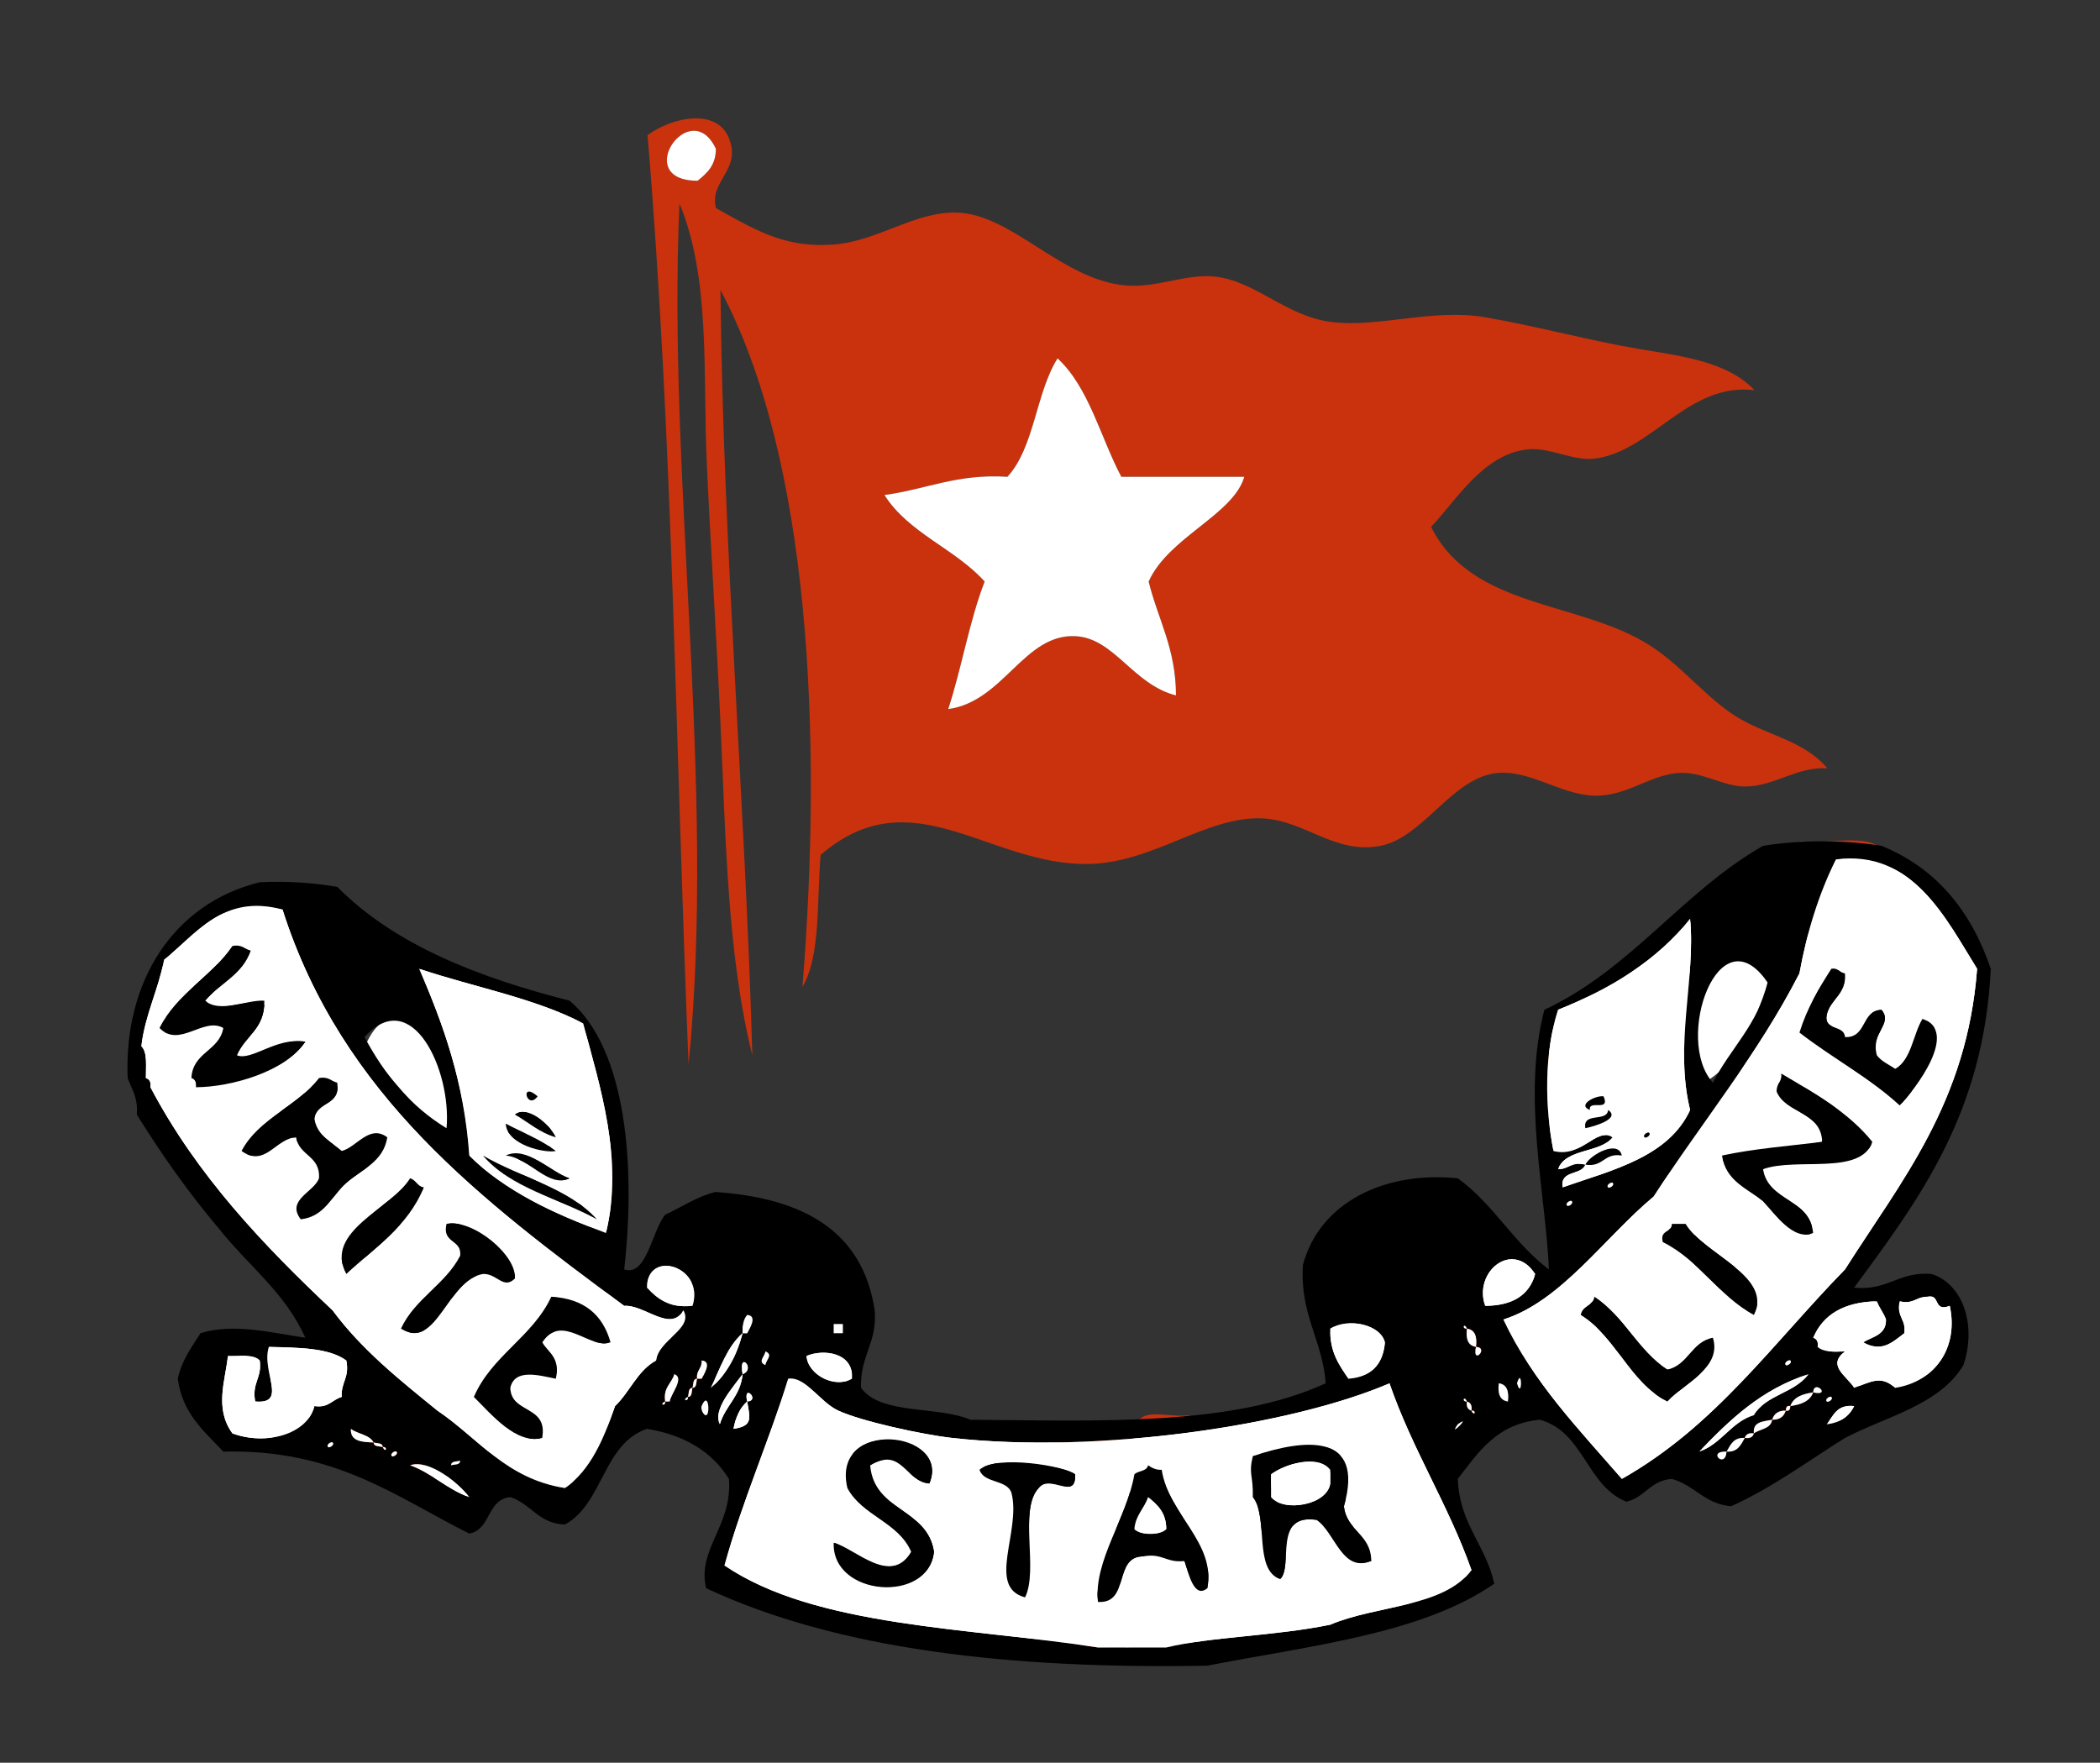<?xml version="1.0" encoding="utf-8"?>
<!-- Generator: Adobe Illustrator 14.0.0, SVG Export Plug-In . SVG Version: 6.00 Build 43363)  -->
<!DOCTYPE svg PUBLIC "-//W3C//DTD SVG 1.1//EN" "http://www.w3.org/Graphics/SVG/1.1/DTD/svg11.dtd">
<svg version="1.1" id="Layer_1" xmlns="http://www.w3.org/2000/svg" xmlns:xlink="http://www.w3.org/1999/xlink" x="0px" y="0px"
	 width="461px" height="387px" viewBox="0 0 461 387" enable-background="new 0 0 461 387" xml:space="preserve">
<rect x="0" y="0" width="461" height="387" fill="#333333" stroke="none"/>
<g>
	<path fill-rule="evenodd" clip-rule="evenodd" fill="#C9320D" d="M157.155,45.675c9.348,5.276,15.586,8.809,26,8
		c9.497-0.737,17.803-7.327,27-7c12.122,0.431,22.984,14.811,37,16c6.658,0.565,12.903-2.472,19-2c9.212,0.712,15.959,8.708,26,10
		c10.535,1.355,22.282-3.047,34-1c11.928,2.083,22.886,5.135,34,7c8.865,1.488,19.169,2.715,25,9c-14.536-1.802-22.477,13.368-35,15
		c-4.848,0.632-10.056-2.613-15-2c-9.587,1.189-15.288,10.941-21,17c9.064,18.068,32.566,16.172,48,26
		c6.718,4.277,11.627,10.636,18,15c6.971,4.772,15.398,5.446,21,12c-6.676-0.41-11.57,3.946-18,4c-4.636,0.039-9.074-3.063-14-3
		c-6.179,0.079-11.372,4.689-18,5c-7.76,0.363-14.415-5.412-22-5c-10.105,0.548-16.483,14.081-26,16
		c-10.043,2.026-16.643-5.564-26-6c-12.246-0.57-23.827,9.679-38,10c-22.067,0.5-38.778-19.366-59-2
		c-0.889,10.111,0.066,22.066-4,29c4.445-55.049,1.738-115.936-18-153c0.584,56.919,5.448,112.453,7,168
		c-5.449-21.732-5.831-47.256-7-73c-0.857-18.882-2.154-38.382-3-57c-0.896-19.712,0.883-40.494-6-57
		c-2.693,60.446,8.082,127.511,2,189c-2.89-69.905-3.406-137.229-9-204c5.567-4.086,15.495-6.058,18,1
		C162.584,37.519,155.729,39.635,157.155,45.675z M153.155,39.675c2.024-1.643,3.99-3.344,4-7
		C151.541,20.684,138.428,39.739,153.155,39.675z M221.155,104.675c-11.05-0.717-17.883,2.783-27,4c5.289,8.377,15.537,11.797,22,19
		c-3.359,8.641-5.035,18.965-8,28c12.177-1.642,16.653-16.625,28-16c8.46,0.466,12.605,10.632,22,13c-0.01-10.323-3.97-16.697-6-25
		c4.342-9.716,18.591-14.666,21-23c-9,0-18,0-27,0c-4.612-8.72-7.077-19.589-14-26C227.398,86.251,227.074,98.261,221.155,104.675z"
		/>
	<path fill-rule="evenodd" clip-rule="evenodd" fill="#FFFFFF" d="M157.155,32.675c-0.01,3.656-1.976,5.357-4,7
		C138.428,39.739,151.541,20.684,157.155,32.675z"/>
	<path fill-rule="evenodd" clip-rule="evenodd" fill="#FFFFFF" d="M232.155,78.675c6.922,6.411,9.387,17.28,14,26c9,0,18,0,27,0
		c-2.409,8.334-16.658,13.284-21,23c2.03,8.303,5.99,14.677,6,25c-9.395-2.368-13.54-12.534-22-13
		c-11.347-0.625-15.822,14.358-28,16c2.965-9.035,4.641-19.359,8-28c-6.463-7.203-16.711-10.623-22-19c9.117-1.217,15.95-4.717,27-4
		C227.074,98.261,227.398,86.251,232.155,78.675z"/>
	<path fill-rule="evenodd" clip-rule="evenodd" fill="#C9320D" d="M395.154,184.675c5.349,0.651,13.313-1.313,17,1
		C406.807,185.023,398.842,186.988,395.154,184.675z"/>
	<path fill-rule="evenodd" clip-rule="evenodd" d="M55.155,208.675c-2.292,5.042-7.934,6.732-10,12c2.266,1.715,10.522-1.927,13,0
		c-0.238,5.762-4.884,7.116-7,11c4.436,2.072,9.443-3.867,16-3c-4.854,6.479-13.739,8.927-24,10c-2.782-6.009,5.322-7.376,6-13
		c-3.706-2.988-7.341,2.621-13,1C39.7,218.475,47.396,209.355,55.155,208.675z"/>
	<path fill-rule="evenodd" clip-rule="evenodd" d="M404.154,212.675c2.859,3.837-2.409,6.46-3,10c0.353,3.314,2.996,4.338,5,6
		c3.98-0.687,2.376-6.958,7-7c2.392,2.685-1.335,5.315-2,8c-0.071,3.405,2.942,3.725,5,5c4.977-1.357,2.75-9.917,8-11
		c2.889,7.438-3.864,13.311-6,19c-7.746-5.253-14.761-11.239-23-16C397.504,221.357,398.781,214.968,404.154,212.675z"/>
	<path fill-rule="evenodd" clip-rule="evenodd" fill="#C9320D" d="M340.154,231.675c0,4,0,8,0,12
		C338.496,241.95,338.496,233.399,340.154,231.675z"/>
	<path fill-rule="evenodd" clip-rule="evenodd" d="M74.155,238.675c0.472,4.806-6.109,2.557-5,8c0.652,3.015,3.927,3.406,5,6
		c5.336,1.206,5.979-6.043,10-3c-1.233,6.551-10.249,13.664-18,17c-2.339-2.839,2.879-4.525,4-7c0.639-5.973-3.489-7.177-6-10
		c-4.326,0.341-4.465,4.869-10,4C57.774,246.672,67.713,236.295,74.155,238.675z"/>
	<path fill-rule="evenodd" clip-rule="evenodd" d="M411.154,251.675c-6.757,4.284-12.632,3.827-24,4c-1.095,9.48,13.631,7.17,10,16
		c-7.443-4.556-13.375-10.625-19-17c5.655-3.679,17.476-1.191,23-5c-2.582-5.084-9.713-5.62-11-12
		C398.477,237.138,406.022,245.72,411.154,251.675z"/>
	<path fill-rule="evenodd" clip-rule="evenodd" d="M113.155,244.675c2.082-2.339,5.809,2.134,8,3
		C119.089,249.997,116.04,244.847,113.155,244.675z"/>
	<path fill-rule="evenodd" clip-rule="evenodd" d="M111.155,248.675c3.009-2.618,6.197,3.093,10,3
		C118.105,254.333,114.287,249.253,111.155,248.675z"/>
	<path fill-rule="evenodd" clip-rule="evenodd" fill="#C9320D" d="M134.155,252.675c1.659,2.051,1.659,10.949,0,13
		C134.155,261.342,134.155,257.008,134.155,252.675z"/>
	<path fill-rule="evenodd" clip-rule="evenodd" d="M113.155,254.675c3.795-2.421,8.147,3.156,12,4
		C121.625,260.831,117.433,255.094,113.155,254.675z"/>
	<path fill-rule="evenodd" clip-rule="evenodd" d="M110.155,257.675c5.903-1.551,12.071,5.249,18,7
		C122.672,265.807,116.406,259.104,110.155,257.675z"/>
	<path fill-rule="evenodd" clip-rule="evenodd" d="M93.155,260.675c-4.303,7.251-10.527,17.171-19,17
		C78.054,270.157,85.112,260.744,93.155,260.675z"/>
	<path fill-rule="evenodd" clip-rule="evenodd" d="M99.155,267.675c5.495,3.505,12.588,5.412,14,13c-3.589,0.589-4.838-1.162-7-2
		c-5.041,4.626-10.58,8.754-14,15c-1.479-0.521-2.521-1.479-4-2c3.352-6.981,10.436-10.23,14-17
		C99.902,272.728,96.881,271.555,99.155,267.675z"/>
	<path fill-rule="evenodd" clip-rule="evenodd" d="M386.154,287.675c-7.037-1.73-15.575-10.35-20-18
		C374.505,269.485,384.91,280.759,386.154,287.675z"/>
	<path fill-rule="evenodd" clip-rule="evenodd" d="M121.155,284.675c6.667,0.999,11.31,4.023,12,11c-3.642-0.691-4.611-4.056-9-4
		c-3.14-0.473-2.642,2.691-5,3c0.451,2.882,3.539,3.128,3,7c-5.902-0.723-9.177-1.05-11,4c2.043,3.981,10.607,4.419,7,11
		c-5.861-2.139-9.701-6.299-14-10C108.465,297.985,117.482,294.003,121.155,284.675z"/>
	<path fill-rule="evenodd" clip-rule="evenodd" d="M349.154,285.675c8.487,2.18,9.5,11.834,17,15c4.782-0.551,5.526-5.142,10-6
		c-0.989,7.344-6.223,10.444-12,13C360.797,299.287,348.575,294.694,349.154,285.675z"/>
	<path fill-rule="evenodd" clip-rule="evenodd" fill="#C9320D" d="M250.154,311.675c1.712-2.288,7.634-0.367,11-1
		C259.443,312.963,253.521,311.042,250.154,311.675z"/>
	<path fill-rule="evenodd" clip-rule="evenodd" d="M204.155,325.675c-5.069,0.402-4.411-4.923-8-6c-2.103,0.896-4.446,1.555-6,3
		c1.66,8.851,14.81,9.069,15,17c0.263,10.932-20.794,12.629-22-1c4.315,1.744,12.664,9.519,17,2c-2.361-6.973-10.701-7.965-14-14
		c-0.22-3.22,1.769-4.231,1-8C192.389,313.41,207.841,316.635,204.155,325.675z"/>
	<path fill-rule="evenodd" clip-rule="evenodd" fill="#C9320D" d="M226.155,315.675c7.667,0,15.333,0,23,0
		C243.803,317.339,231.507,317.339,226.155,315.675z"/>
	<path fill-rule="evenodd" clip-rule="evenodd" d="M294.154,318.675c1.017,9.696,1.213,15.826,7,24c-6.442,2.683-7.693-6.429-12-9
		c-3.1-0.101-4.777,1.223-7,2c-0.633,3.366,1.289,9.288-1,11c-5.156-7.546-5.135-17.057-6-27
		C280.782,319.07,288.37,315.875,294.154,318.675z M279.154,322.675c-0.483,3.817,0.284,6.383,2,8c4.803,0.136,8.382-0.952,11-3
		C294.136,317.963,284.101,321.095,279.154,322.675z"/>
	<path fill-rule="evenodd" clip-rule="evenodd" d="M216.155,320.675c6.158,1.509,15.19,0.144,20,3c-0.113,5.118-3.309,1.36-7,2
		c-5.539,3.468-2.021,20.176-4,24c-8.312-2.213-0.11-15.824-3-22C221.362,324.134,215.036,326.127,216.155,320.675z"/>
	<path fill-rule="evenodd" clip-rule="evenodd" d="M254.154,322.675c3.615,9.053,9.973,15.361,12,26c-5.192,0.526-5.032-4.301-7-7
		c-13.941-4.659-10.873,10.928-19,9C245.77,342.289,243.479,325.999,254.154,322.675z M252.154,328.675c-0.851,2.815-3.23,4.103-3,8
		c2.334,0,4.667,0,7,0C256.923,331.906,254.743,330.087,252.154,328.675z"/>
	<path fill-rule="evenodd" clip-rule="evenodd" fill="#C9320D" d="M236.154,360.675c3.367,0.633,9.289-1.288,11,1
		C243.788,361.042,237.866,362.963,236.154,360.675z"/>
	<path fill-rule="evenodd" clip-rule="evenodd" fill="#FFFFFF" d="M340.154,231.675c-0.797-5.131,2.106-6.561,2-11
		c14.147-2.854,21.479-12.521,31-20c-0.556,8.716-3.909,17.054-4,26c-0.062,6.185,3.115,11.83,2,17
		c-2.509,11.636-16.674,12.567-28,17c-2.282-2.267,1.442-3.634,4-4c-0.638-3.633-4.674,2.32-5-1c2.445-3.889,10.191-2.476,12-7
		c-4.556,1.111-6.726,4.607-13,4c-1.674-1.659-0.795-5.871-1-9C340.154,239.675,340.154,235.675,340.154,231.675z"/>
	<path fill-rule="evenodd" clip-rule="evenodd" fill="#FFFFFF" d="M388.154,215.675c-3.039,8.961-6.455,17.545-14,22
		C368.249,224.812,377.396,200.148,388.154,215.675z"/>
	<path fill-rule="evenodd" clip-rule="evenodd" fill="#FFFFFF" d="M134.155,265.675c0,1.667,0,3.333,0,5
		c-12.589-3.078-21.833-9.5-31-16c-0.943-16.724-6.131-29.202-11-42c12.146,3.187,23.854,6.813,35,11c3.454,7.527,6.264,16.462,7,29
		C134.155,257.008,134.155,261.342,134.155,265.675z M128.155,264.675c-5.929-1.751-12.097-8.551-18-7
		C116.406,259.104,122.672,265.807,128.155,264.675z M121.155,247.675c-2.191-0.866-5.918-5.339-8-3
		C116.04,244.847,119.089,249.997,121.155,247.675z M121.155,251.675c-3.803,0.093-6.991-5.618-10-3
		C114.287,249.253,118.105,254.333,121.155,251.675z M125.155,258.675c-3.853-0.844-8.205-6.421-12-4
		C117.433,255.094,121.625,260.831,125.155,258.675z"/>
	<path fill-rule="evenodd" clip-rule="evenodd" fill="#FFFFFF" d="M337.154,281.675c-1.979,3.022-7.719,6.485-11,5
		C321.182,277.73,335.691,270.98,337.154,281.675z"/>
	<path fill-rule="evenodd" clip-rule="evenodd" fill="#FFFFFF" d="M414.154,290.675c0.145,3.144-2.564,3.436-5,4
		c1.991,2.247,7.229-0.715,9-2c-0.318-2.348-1.579-3.754-1-7c3.671-0.695,7.603-1.726,11,0c4.84,17.172-12.376,20.898-23,18
		c-0.935-1.989-3.255-4.761-1-7c-3.056,0.723-3.644-1.022-6-1C397.151,287.643,414.231,279.635,414.154,290.675z"/>
	<path fill-rule="evenodd" clip-rule="evenodd" fill="#FFFFFF" d="M164.155,288.675c1.822,5.842-5.618,11.034-7,17
		C155.293,299.793,162.438,294.307,164.155,288.675z"/>
	<path fill-rule="evenodd" clip-rule="evenodd" fill="#C9320D" d="M326.154,298.675c-2.44-2.226-4.808-4.525-5-9
		C324.121,291.375,324.519,295.645,326.154,298.675z"/>
	<path fill-rule="evenodd" clip-rule="evenodd" fill="#C9320D" d="M156.155,298.675c-1.657,3.343-3.343,6.657-5,10
		C149.693,306.168,152.487,299.374,156.155,298.675z"/>
	<path fill-rule="evenodd" clip-rule="evenodd" fill="#C9320D" d="M146.155,308.675c-1.609-1.032,0.546-6.72,3-7
		C148.798,304.651,147.562,306.749,146.155,308.675z"/>
	<path fill-rule="evenodd" clip-rule="evenodd" fill="#FFFFFF" d="M163.155,297.675c4.265,3.659-3.383,10.761-5,15
		C155.377,307.203,164.072,304.612,163.155,297.675z"/>
	<path fill-rule="evenodd" clip-rule="evenodd" fill="#FFFFFF" d="M236.154,360.675c-28.603-2.729-58.426-4.24-77-17
		c3.536-14.797,9.596-27.071,14-41c11.751,6.285,29.739,14.9,53,13c5.352,1.664,17.648,1.664,23,0c20.983-1.685,39.676-5.657,56-12
		c5.688,14.313,12.808,27.192,19,41c-18.549,12.784-47.565,15.101-77,17C245.443,359.387,239.521,361.308,236.154,360.675z
		 M187.155,318.675c0.769,3.769-1.22,4.78-1,8c3.299,6.035,11.639,7.027,14,14c-4.336,7.519-12.685-0.256-17-2
		c1.206,13.629,22.263,11.932,22,1c-0.19-7.931-13.34-8.149-15-17c1.554-1.445,3.897-2.104,6-3c3.589,1.077,2.931,6.402,8,6
		C207.841,316.635,192.389,313.41,187.155,318.675z M275.154,319.675c0.865,9.943,0.844,19.454,6,27c2.289-1.712,0.367-7.634,1-11
		c2.223-0.777,3.9-2.101,7-2c4.307,2.571,5.558,11.683,12,9c-5.787-8.174-5.983-14.304-7-24
		C288.37,315.875,280.782,319.07,275.154,319.675z M222.155,327.675c2.89,6.176-5.312,19.787,3,22c1.979-3.824-1.539-20.532,4-24
		c3.691-0.64,6.886,3.118,7-2c-4.81-2.856-13.842-1.491-20-3C215.036,326.127,221.362,324.134,222.155,327.675z M240.154,350.675
		c8.127,1.928,5.059-13.659,19-9c1.968,2.699,1.808,7.526,7,7c-2.027-10.639-8.385-16.947-12-26
		C243.479,325.999,245.77,342.289,240.154,350.675z"/>
	<path fill-rule="evenodd" clip-rule="evenodd" fill="#C9320D" d="M400.154,304.675c-6.692,4.974-13.271,10.062-21,14
		C384.768,312.62,391.771,307.958,400.154,304.675z"/>
	<path fill-rule="evenodd" clip-rule="evenodd" fill="#FFFFFF" d="M160.155,313.675c1.933-2.067,2.438-5.562,4-8
		c3.135,1.282-2.178,4.761,2,5C165.153,312.797,162.119,315.521,160.155,313.675z"/>
	<path fill-rule="evenodd" clip-rule="evenodd" fill="#C9320D" d="M320.154,305.675c1.888,1.446,4.434,2.233,4,6
		C322.139,310.358,320.771,308.392,320.154,305.675z"/>
	<path fill-rule="evenodd" clip-rule="evenodd" fill="#FFFFFF" d="M407.154,308.675c-0.232,3.1-3.546,3.12-6,4
		C402.024,310.211,403.485,308.339,407.154,308.675z"/>
	<path fill-rule="evenodd" clip-rule="evenodd" fill="#C9320D" d="M89.155,319.675c-2.678,0.315-11.004-2.307-13-6
		C81.656,314.507,84.861,317.636,89.155,319.675z"/>
	<path fill-rule="evenodd" clip-rule="evenodd" fill="#C9320D" d="M95.155,324.675c-1.481-1.852-5.168-1.498-5-5
		c2.263,1.07,4.397,2.27,6,4C95.304,323.491,95.211,324.064,95.155,324.675z"/>
	<path fill-rule="evenodd" clip-rule="evenodd" fill="#FFFFFF" d="M256.154,336.675c-2.333,0-4.666,0-7,0
		c-0.23-3.897,2.149-5.185,3-8C254.743,330.087,256.923,331.906,256.154,336.675z"/>
	<path fill-rule="evenodd" clip-rule="evenodd" fill="#FFFFFF" d="M304.154,298.675c-1.883,2.449-4.913,3.754-9,4
		c-0.938-3.728-4.127-5.206-3-11C297.709,288.8,305.701,291.209,304.154,298.675z"/>
	<path fill-rule="evenodd" clip-rule="evenodd" fill="#FFFFFF" d="M292.154,327.675c-2.618,2.048-6.197,3.136-11,3
		c-1.716-1.617-2.483-4.183-2-8C284.101,321.095,294.136,317.963,292.154,327.675z"/>
	<path fill-rule="evenodd" clip-rule="evenodd" fill="#FFFFFF" d="M96.155,323.675c3.78,0.22,4.856,3.144,8,4
		c-2.772,2.705-6.604-2.014-9-3C95.211,324.064,95.304,323.491,96.155,323.675z"/>
	<path fill-rule="evenodd" clip-rule="evenodd" fill="#FFFFFF" d="M356.154,324.675c-9.97-10.363-19.406-21.26-26-35
		c35.762-22.239,58.106-57.894,73-101c14.451-1.663,28.733,11.914,31,23c4.404,21.536-19.804,55.478-29,67
		C389.166,298.709,373.462,314.461,356.154,324.675z M395.154,226.675c8.239,4.761,15.254,10.747,23,16
		c2.136-5.689,8.889-11.562,6-19c-5.25,1.083-3.023,9.643-8,11c-2.058-1.275-5.071-1.595-5-5c0.665-2.685,4.392-5.315,2-8
		c-4.624,0.042-3.02,6.313-7,7c-2.004-1.662-4.647-2.686-5-6c0.591-3.54,5.859-6.163,3-10
		C398.781,214.968,397.504,221.357,395.154,226.675z M390.154,237.675c1.287,6.38,8.418,6.916,11,12c-5.524,3.809-17.345,1.321-23,5
		c5.625,6.375,11.557,12.444,19,17c3.631-8.83-11.095-6.52-10-16c11.368-0.173,17.243,0.284,24-4
		C406.022,245.72,398.477,237.138,390.154,237.675z M366.154,269.675c4.425,7.65,12.963,16.27,20,18
		C384.91,280.759,374.505,269.485,366.154,269.675z M364.154,307.675c5.777-2.556,11.011-5.656,12-13c-4.474,0.858-5.218,5.449-10,6
		c-7.5-3.166-8.513-12.82-17-15C348.575,294.694,360.797,299.287,364.154,307.675z"/>
	<path fill-rule="evenodd" clip-rule="evenodd" fill="#FFFFFF" d="M62.155,199.675c8.653,28.555,31.61,53.459,55,72
		c10.66,8.45,18.12,16.533,33,17c-2.47-3.554-11.265-3.761-7-11c3.509-3.009,5.655,1.749,9,2c-3.538,21.129-19.522,29.811-27,47
		c-22.017-5.954-38.691-23.892-57-43c-9.991-10.427-35.536-33.188-37-51C29.791,216.081,40.88,195.788,62.155,199.675z
		 M36.155,226.675c5.659,1.621,9.294-3.988,13-1c-0.678,5.624-8.782,6.991-6,13c10.261-1.073,19.146-3.521,24-10
		c-6.557-0.867-11.564,5.072-16,3c2.116-3.884,6.762-5.238,7-11c-2.478-1.927-10.734,1.715-13,0c2.066-5.268,7.708-6.958,10-12
		C47.396,209.355,39.7,218.475,36.155,226.675z M54.155,253.675c5.535,0.869,5.674-3.659,10-4c2.511,2.823,6.639,4.027,6,10
		c-1.121,2.475-6.339,4.161-4,7c7.751-3.336,16.767-10.449,18-17c-4.021-3.043-4.664,4.206-10,3c-1.073-2.594-4.348-2.985-5-6
		c-1.109-5.443,5.472-3.194,5-8C67.713,236.295,57.774,246.672,54.155,253.675z M74.155,277.675c8.473,0.171,14.697-9.749,19-17
		C85.112,260.744,78.054,270.157,74.155,277.675z M102.155,274.675c-3.564,6.77-10.648,10.019-14,17c1.479,0.521,2.521,1.479,4,2
		c3.42-6.246,8.959-10.374,14-15c2.162,0.838,3.411,2.589,7,2c-1.412-7.588-8.505-9.495-14-13
		C96.881,271.555,99.902,272.728,102.155,274.675z M104.155,306.675c4.299,3.701,8.139,7.861,14,10c3.607-6.581-4.957-7.019-7-11
		c1.823-5.05,5.098-4.723,11-4c0.539-3.872-2.549-4.118-3-7c2.358-0.309,1.86-3.473,5-3c4.389-0.056,5.358,3.309,9,4
		c-0.69-6.977-5.333-10.001-12-11C117.482,294.003,108.465,297.985,104.155,306.675z"/>
	<path fill-rule="evenodd" clip-rule="evenodd" fill="#FFFFFF" d="M98.155,248.675c-7.231-5.102-12.484-12.183-18-19
		C87.155,213.138,101.013,233.964,98.155,248.675z"/>
	<path fill-rule="evenodd" clip-rule="evenodd" fill="#FFFFFF" d="M76.155,298.675c0.769,3.769-1.22,4.78-1,8
		c-7.484,3.106-12.826,12.82-25,8c-2.119-5.34-2.066-11.188,0-17c3.458,0.812,4.222-1.867,6,0c3.225,2.252-1.738,7.489,1,9
		c4.211-0.122,0.993-7.674,2-11C67.657,296.064,71.487,295.128,76.155,298.675z"/>
	<path fill-rule="evenodd" clip-rule="evenodd" fill="#FFFFFF" d="M187.155,298.675c0.792,3.458-1.112,4.222-2,6
		c-2.67-2.33-8.744-1.257-8-7C180.573,295.928,184.319,297.145,187.155,298.675z"/>
	<path fill-rule="evenodd" clip-rule="evenodd" fill="#FFFFFF" d="M373.154,318.675c5.736-8.265,14.696-13.304,24-18
		c-3.59,6.41-11.884,8.115-17,13C378.242,315.762,376.596,318.115,373.154,318.675z"/>
	<g>
		<g>
			<path fill-rule="evenodd" clip-rule="evenodd" d="M407.023,282.691c7.421,0.755,9.741-3.592,17-3c6.818,2.167,9.969,11.111,7,20
				c-5.241,8.759-16.79,11.21-26,16c-8.214,5.119-15.818,10.849-25,15c-5.828-0.505-8.034-4.632-13-6c-4.716,0.284-5.912,4.088-10,5
				c-8.799-3.534-9.308-15.358-19-18c-9.442,0.891-13.519,7.147-18,13c0.369,9.965,6.158,14.509,8,23
				c-15.94,11.06-40.412,13.588-63,18c-43.121,0.787-81.152-3.515-110-17c-2.082-8.566,5.774-13.643,5-24
				c-3.706-5.96-9.693-9.64-18-11c-9.688,3.312-9.588,16.411-18,21c-5.837-0.163-7.436-4.564-12-6c-5.188,0.479-4.203,7.13-9,8
				c-16.014-7.985-29.377-18.623-54-18c-4.194-4.473-8.987-8.346-10-16c0.898-4.102,3.059-6.941,5-10c7.39-2.278,15.898-0.015,23,1
				c-4.405-9.928-12.688-15.979-19-24c-6.576-7.758-12.503-16.164-18-25c0.331-3.664-1.11-5.557-2-8
				c-0.857-21.24,10.043-38.346,29-43c6.305-0.305,11.842,0.158,17,1c12.604,12.729,30.814,19.852,51,25
				c12.562,10.562,14.556,36.609,12,59c4.951,1.658,6.042-8.412,9-12c3.647-1.686,6.757-3.91,11-5c19.032,1.301,32.326,8.34,35,26
				c0.567,7.234-3.295,10.038-3,17c4.33,6.004,16.76,3.907,24,7c28.176,0.241,57.393,1.488,78-8c-0.712-9.621-5.705-14.962-5-26
				c3.694-13.778,18.032-20.643,34-19c7.752,5.581,12.359,14.308,20,20c-0.69-16.598-5.972-37.973-1-57
				c19.078-8.922,30.206-25.794,48-36c9.034-1.459,18.691-1.164,26,0c12.079,4.921,19.689,14.311,24,27
				C435.503,244.504,421.166,263.5,407.023,282.691z M405.023,278.691c12.282-19.385,26.786-36.547,29-66
				c-6.854-11.008-14.17-26.229-31-24c-3.656,7.344-6.314,15.686-8,25c-9.144,17.855-21.393,32.607-32,49
				c-10.831,9.017-20.288,22.994-33,27c6.503,13.83,16.602,24.065,26,35C376.324,313.325,389.368,294.702,405.023,278.691z
				 M36.023,210.691c-1.286,6.714-4.119,11.881-5,19c1.378,1.289,0.989,4.344,1,7c0.779,0.221,1.162,0.838,1,2
				c10.239,19.428,24.739,34.594,40,49c6.373,8.627,14.725,15.275,23,22c8.972,6.028,15.028,14.972,28,17
				c5.69-3.977,8.504-10.829,11-18c3.251-3.082,4.897-7.77,9-10c0.468-4.56,8.302-6.995,6-11c-2.827,4.95-8.512-1.302-13-1
				c-31.037-22.963-61.956-46.044-75-87C48.918,196.125,43.023,205.178,36.023,210.691z M348.023,255.691
				c-0.887,2.447-5.584,1.083-5,5c11.128-3.873,23.271-6.729,28-17c-3.521-14.173,1.239-28.838,0-42
				c-7.211,9.122-17.334,15.333-29,20c-3.039,9.414-2.936,21.248-1,31c6.307,1.609,9.308-5.318,13-3c-2.807,3.526-10.301,2.365-12,7
				C344.379,256.714,344.968,254.969,348.023,255.691z M376.023,237.691c3.81-7.523,9.912-12.755,12-22
				C377.34,200.036,367.401,228.217,376.023,237.691z M103.023,253.691c7.816,7.851,18.57,12.763,30,17
				c3.922-16.113-1.269-31.959-5-46c-10.46-5.539-24.031-7.969-36-12C97.271,224.777,101.898,237.482,103.023,253.691z
				 M80.023,227.691c4.403,8.264,10.118,15.215,18,20C99.178,235.021,90.402,216.111,80.023,227.691z M354.023,259.691
				c-0.276-0.277-1.518,0.482-1,1C353.3,260.969,354.541,260.209,354.023,259.691z M345.023,263.691c-0.276-0.277-1.518,0.482-1,1
				C344.3,264.969,345.541,264.209,345.023,263.691z M326.023,286.691c5.963-0.037,9.692-2.308,11-7
				C332.037,272.146,323.402,279.197,326.023,286.691z M142.023,282.691c2.251,2.415,4.797,4.536,10,4
				C154.792,278.034,142.079,274.133,142.023,282.691z M417.023,285.691c-0.802,3.469,1.489,3.844,1,7c-2.841,2.259-5.033,4.187-9,2
				c2.059-1.275,5.072-1.595,5-5c-0.521-1.479-1.479-2.521-2-4c-7.195,0.139-11.782,2.884-14,8c0.779,0.221,1.162,0.837,1,2
				c1.182,1.151,3.535,1.132,6,1c-4.058,3.104,0.285,5.246,2,8c3.816-1.34,5.875-2.812,9,0c8.805-1.37,13.967-8.834,12-18
				c-3.781,1.447-1.919-2.748-5-2C420.668,284.669,420.079,286.414,417.023,285.691z M163.023,292.691c-3.393,2.94-4.914,7.753-7,12
				C159.507,301.841,161.698,297.699,163.023,292.691c0.333,0,0.667,0,1,0c0.292-0.614,2.487-3.85,0-4
				C163.247,289.581,162.948,290.949,163.023,292.691z M183.023,292.691c0.667,0,1.333,0,2,0c0-0.667,0-1.333,0-2
				c-0.667,0-1.333,0-2,0C183.023,291.358,183.023,292.024,183.023,292.691z M292.023,291.691c-0.146,5.146,1.978,8.022,4,11
				c4.933-0.401,7.599-3.067,8-8C303.154,290.856,296.035,289.192,292.023,291.691z M322.023,291.691c-0.279,2.279,0.241,3.759,2,4
				c-0.956,4.153,2.995,0.202,0,0C324.303,293.412,323.782,291.933,322.023,291.691
				C321.408,290.237,320.814,291.793,322.023,291.691z M56.023,307.691c-0.785-4.118,1.535-5.132,1-9c-1.289-1.378-4.344-0.989-7-1
				c-0.531,5.379-3.027,11.467,1,17c7.326,2.716,16.47,0.241,18-6c3.146,0.479,3.909-1.424,6-2c-0.22-3.22,1.769-4.231,1-8
				c-3.833-2.834-10.527-2.807-17-3C57.271,301.164,63.304,308.333,56.023,307.691z M168.023,299.691c0.145-1.182,1.78-2.267,0-3
				C167.879,297.873,166.243,298.958,168.023,299.691z M177.023,297.691c0.428,4.277,6.316,7.171,10,5
				C187.453,297.025,180.941,296.062,177.023,297.691z M153.023,302.691c-0.973,0.027-0.776,1.224-1,2c-0.973,0.027-0.776,1.224-1,2
				c-1.454,0.615,0.102,1.209,0,0c0.973-0.027,0.776-1.224,1-2C152.996,304.664,152.8,303.468,153.023,302.691c0.333,0,0.667,0,1,0
				c0.292-0.614,2.487-3.85,0-4C154.15,300.485,152.799,300.801,153.023,302.691z M163.023,301.691c-2.015,2.683-6.694,7.932-5,11
				C159.236,308.57,162.562,306.564,163.023,301.691C166.062,300.51,161.939,296.388,163.023,301.691z M393.023,298.691
				c-0.276-0.276-1.518,0.482-1,1C392.3,299.968,393.541,299.209,393.023,298.691z M146.023,307.691
				C144.569,308.307,146.125,308.9,146.023,307.691c0.333,0,0.667,0,1,0c0.169-1.613,3.355-5.154,1-6
				C147.447,303.782,145.544,304.546,146.023,307.691z M373.023,318.691c4.944-1.722,6.897-6.436,12-8c2.52-4.48,9.1-4.899,12-9
				C386.652,304.987,379.719,311.72,373.023,318.691z M159.023,343.691c20.013,13.601,54.188,13.646,82,18c5,0,10,0,15,0
				c9.796-2.36,23.846-2.496,36-5c10.032-4.301,24.902-3.764,31-12c-5.148-14.518-12.95-26.383-18-41
				c-21.369,9.259-64.002,15.579-96,12c-6.59-0.737-19.91-3.65-25-6c-4.139-1.91-7.132-7.565-11-7
				C168.694,316.695,163.041,329.376,159.023,343.691z M333.023,303.691C334.182,307.643,334.182,299.74,333.023,303.691
				L333.023,303.691z M331.023,307.691c0.279-2.279-0.241-3.759-2-4C328.744,305.971,329.265,307.45,331.023,307.691z
				 M398.023,305.691c-2.333,0.334-4.309,1.024-5,3c-0.851-0.184-0.943,0.39-1,1c-1.711-0.044-2.59,0.743-3,2
				c-1.912,0.421-4.305,0.362-4,3c-1.162-0.162-1.779,0.221-2,1c-2.503-0.17-3.131,1.536-4,3c-4.405-0.186-0.283,3.937,0,0
				c2.503,0.17,3.131-1.536,4-3c1.162,0.163,1.779-0.221,2-1c1.329-1.004,3.721-0.945,4-3c1.711,0.044,2.59-0.743,3-2
				c0.851,0.184,0.943-0.39,1-1C395.356,308.357,397.332,307.667,398.023,305.691C402.177,306.647,398.226,302.696,398.023,305.691z
				 M164.023,307.691c-1.598,1.402-2.555,3.445-3,6C165.248,313.068,164.697,311.471,164.023,307.691
				C167.019,307.489,163.067,303.538,164.023,307.691z M322.023,307.691c-0.162,1.162,0.221,1.779,1,2c0.615,1.454,1.209-0.102,0,0
				C323.186,308.529,322.803,307.912,322.023,307.691C321.408,306.237,320.814,307.793,322.023,307.691z M402.023,306.691
				c-0.276-0.276-1.518,0.482-1,1C401.3,307.968,402.541,307.209,402.023,306.691z M155.023,310.691c0.896-0.158,0.513-5.53-1-2
				C153.768,309.287,154.433,310.796,155.023,310.691z M401.023,312.691c2.967-0.366,4.934-1.733,6-4
				C403.258,308.259,402.47,310.804,401.023,312.691z M320.023,312.691C317.606,316.046,323.378,310.274,320.023,312.691
				L320.023,312.691z M82.023,316.691c0.027,0.973,1.224,0.776,2,1c0.615,1.454,1.208-0.102,0,0
				C83.996,316.719,82.8,316.915,82.023,316.691c-0.91-1.757-3.504-1.829-5-3C76.878,316.503,79.473,316.575,82.023,316.691z
				 M73.023,316.691c-0.276-0.276-1.518,0.482-1,1C72.3,317.968,73.541,317.209,73.023,316.691z M87.023,318.691
				c-0.276-0.276-1.518,0.482-1,1C86.3,319.968,87.541,319.209,87.023,318.691z M103.023,328.691c-2.641-3.38-8.933-8.374-13-7
				C94.913,323.468,98.099,326.95,103.023,328.691z M101.023,320.691c-0.776,0.224-1.973,0.027-2,1
				C99.8,321.468,100.996,321.664,101.023,320.691z"/>
			<path fill-rule="evenodd" clip-rule="evenodd" fill="#FFFFFF" d="M356.023,324.691c-9.398-10.935-19.497-21.17-26-35
				c12.712-4.006,22.169-17.983,33-27c10.607-16.393,22.856-31.145,32-49c1.686-9.314,4.344-17.656,8-25
				c16.83-2.229,24.146,12.992,31,24c-2.214,29.453-16.718,46.615-29,66C389.368,294.702,376.324,313.325,356.023,324.691z
				 M395.023,226.691c7.121,5.545,15.417,9.916,22,16c3.524-3.641,13.108-16.272,5-19c-2.123,3.543-2.403,8.93-6,11
				c-1.332-1.002-3.018-1.648-4-3c-1.444-5.039,3.628-6.872,1-10c-4.505,0.162-3.146,6.188-8,6c-0.18-2.82-4.753-1.247-4-5
				c0.898-3.436,4.321-4.346,4-9c-1.278-0.055-1.385-1.281-3-1C399.287,216.955,396.684,221.352,395.023,226.691z M390.023,239.691
				c2.092,4.908,9.74,4.26,10,11c-7.424,0.91-15.155,1.512-22,3c0.785,5.548,5.462,7.205,9,10c2.665,2.945,6.763,8.857,11,7
				c-0.706-7.627-9.812-6.854-11-14c7.329-2.671,21.467,1.467,24-6c-5.178-6.488-12.677-10.656-20-15
				C391.248,237.582,389.896,237.897,390.023,239.691z M365.023,272.691c8.027,3.973,12.217,11.783,20,16
				c4.265-8.579-10.967-13.231-15-20c-1,0-2,0-3,0C367.011,270.679,364.295,269.963,365.023,272.691z M347.023,288.691
				c7.847,4.82,10.622,14.711,19,19c3.703-4.069,12.032-7.357,10-14c-4.758,0.909-5.364,5.969-10,7c-6.436-4.231-9.564-11.769-16-16
				C349.729,286.73,347.317,286.652,347.023,288.691z"/>
			<path fill-rule="evenodd" clip-rule="evenodd" fill="#FFFFFF" d="M62.023,199.691c13.044,40.956,43.963,64.037,75,87
				c4.488-0.302,10.173,5.95,13,1c2.302,4.005-5.532,6.44-6,11c-4.103,2.23-5.749,6.918-9,10c-2.496,7.171-5.31,14.023-11,18
				c-12.972-2.028-19.028-10.972-28-17c-8.275-6.725-16.627-13.373-23-22c-15.261-14.406-29.761-29.572-40-49
				c0.162-1.162-0.221-1.779-1-2c-0.011-2.656,0.378-5.711-1-7c0.881-7.119,3.714-12.286,5-19
				C43.023,205.178,48.918,196.125,62.023,199.691z M51.023,207.691c-4.587,6.746-12.243,10.424-16,18c4.319,4.513,9.676-2.513,14,0
				c-0.89,5.109-6.736,5.264-7,11c0.779,0.221,1.162,0.838,1,2c7.651-0.018,19.693-3.396,24-10c-6.408-1.051-11.694,4.272-15,3
				c1.767-4.233,6.168-5.832,6-12c-3.928-0.218-9.783,2.825-13,0c3.205-3.795,8.285-5.715,10-11
				C53.672,208.377,53.113,207.268,51.023,207.691z M70.023,236.691c-4.771,6.229-13.197,8.803-17,16c5.242,3.729,7.482-2.813,12-3
				c0.574,4.092,5.348,3.986,5,9c-1.08,3.051-7.281,4.74-4,9c5.383-0.617,6.781-5.219,10-8c3.347-2.986,8.126-4.541,9-10
				c-3.925-2.947-6.703,2.166-10,3c-2.313-2.02-5.344-3.323-6-7c0.407-3.926,5.812-2.854,5-8
				C72.672,237.377,72.113,236.268,70.023,236.691z M76.023,279.691c6.215-5.785,13.555-10.445,17-19c-1.427-0.239-1.687-1.646-3-2
				C85.912,265.383,70.999,270.354,76.023,279.691z M98.023,268.691c-1.052,4.386,3.382,3.285,3,7c-3.298,6.369-9.942,9.392-13,16
				c7.816,4.985,10.086-10.648,18-12c3.073-0.148,4.497,3.519,7,1C113.503,275.591,103.776,267.56,98.023,268.691z M121.023,284.691
				c-4.137,8.863-13.083,12.917-17,22c3.783,3.721,9.265,10.503,15,9c1.298-7.298-6.805-5.195-7-11c0.972-4.308,6.273-2.743,10-2
				c1.021-4.687-1.646-5.688-3-8c4.304-6.568,10.571,1.735,15,0C132.343,288.705,128.276,285.104,121.023,284.691z"/>
			<path fill-rule="evenodd" clip-rule="evenodd" fill="#FFFFFF" d="M348.023,255.691c3.979,0.646,4.021-2.646,8-2
				C355.293,250.141,349.082,253.477,348.023,255.691c-3.056-0.723-3.645,1.022-6,1c1.699-4.635,9.193-3.474,12-7
				c-3.692-2.318-6.693,4.609-13,3c-1.936-9.752-2.039-21.586,1-31c11.666-4.667,21.789-10.878,29-20
				c1.239,13.162-3.521,27.827,0,42c-4.729,10.271-16.872,13.127-28,17C342.439,256.774,347.137,258.139,348.023,255.691z
				 M349.023,243.691c-0.396-2.396,4.555,0.555,3-3C350.296,240.441,346.102,242.574,349.023,243.691z M348.023,247.691
				c2.003-0.41,7.806-2.088,5-4C352.787,246.455,347.382,244.05,348.023,247.691z M362.023,248.691c-0.276-0.277-1.518,0.482-1,1
				C361.3,249.969,362.541,249.209,362.023,248.691z"/>
			<path fill-rule="evenodd" clip-rule="evenodd" d="M55.023,208.691c-1.715,5.285-6.795,7.205-10,11c3.217,2.825,9.072-0.218,13,0
				c0.168,6.168-4.233,7.767-6,12c3.306,1.272,8.592-4.051,15-3c-4.307,6.604-16.349,9.982-24,10c0.162-1.162-0.221-1.779-1-2
				c0.264-5.736,6.11-5.891,7-11c-4.324-2.513-9.681,4.513-14,0c3.757-7.576,11.413-11.254,16-18
				C53.113,207.268,53.672,208.377,55.023,208.691z"/>
			<path fill-rule="evenodd" clip-rule="evenodd" fill="#FFFFFF" d="M92.023,212.691c11.969,4.031,25.54,6.461,36,12
				c3.731,14.041,8.922,29.887,5,46c-11.43-4.237-22.184-9.149-30-17C101.898,237.482,97.271,224.777,92.023,212.691z
				 M118.023,240.691C113.981,237.174,115.665,243.908,118.023,240.691L118.023,240.691z M122.023,249.691
				c-1.28-2.758-6.133-7.149-9-5C116.007,246.375,118.395,248.654,122.023,249.691z M122.023,252.691c-3.212-2.455-7.291-4.042-11-6
				C111.274,251.468,119.796,253.217,122.023,252.691z M125.023,258.691c-4.238-1.451-9.434-7.203-14-5
				C116.23,254.174,120.403,260.947,125.023,258.691z M131.023,267.691c-6.132-6.867-16.81-9.191-25-14
				C111.972,260.744,122.633,263.082,131.023,267.691z"/>
			<path fill-rule="evenodd" clip-rule="evenodd" d="M402.023,212.691c1.615-0.281,1.722,0.945,3,1c0.321,4.654-3.102,5.564-4,9
				c-0.753,3.753,3.82,2.18,4,5c4.854,0.188,3.495-5.838,8-6c2.628,3.128-2.444,4.961-1,10c0.982,1.352,2.668,1.998,4,3
				c3.597-2.07,3.877-7.457,6-11c8.108,2.728-1.476,15.359-5,19c-6.583-6.084-14.879-10.455-22-16
				C396.684,221.352,399.287,216.955,402.023,212.691z"/>
			<path fill-rule="evenodd" clip-rule="evenodd" d="M391.023,235.691c7.323,4.344,14.822,8.512,20,15
				c-2.533,7.467-16.671,3.329-24,6c1.188,7.146,10.294,6.373,11,14c-4.237,1.857-8.335-4.055-11-7c-3.538-2.795-8.215-4.452-9-10
				c6.845-1.488,14.576-2.09,22-3c-0.26-6.74-7.908-6.092-10-11C389.896,237.897,391.248,237.582,391.023,235.691z"/>
			<path fill-rule="evenodd" clip-rule="evenodd" d="M74.023,237.691c0.812,5.146-4.593,4.074-5,8c0.656,3.677,3.687,4.98,6,7
				c3.297-0.834,6.075-5.947,10-3c-0.874,5.459-5.653,7.014-9,10c-3.219,2.781-4.617,7.383-10,8c-3.281-4.26,2.92-5.949,4-9
				c0.348-5.014-4.426-4.908-5-9c-4.518,0.187-6.758,6.729-12,3c3.803-7.197,12.229-9.771,17-16
				C72.113,236.268,72.672,237.377,74.023,237.691z"/>
			<path fill-rule="evenodd" clip-rule="evenodd" d="M118.023,240.691C115.665,243.908,113.981,237.174,118.023,240.691
				L118.023,240.691z"/>
			<path fill-rule="evenodd" clip-rule="evenodd" d="M352.023,240.691c1.555,3.555-3.396,0.604-3,3
				C346.102,242.574,350.296,240.441,352.023,240.691z"/>
			<path fill-rule="evenodd" clip-rule="evenodd" d="M113.023,244.691c2.867-2.149,7.72,2.242,9,5
				C118.395,248.654,116.007,246.375,113.023,244.691z"/>
			<path fill-rule="evenodd" clip-rule="evenodd" d="M353.023,243.691c2.806,1.912-2.997,3.59-5,4
				C347.382,244.05,352.787,246.455,353.023,243.691z"/>
			<path fill-rule="evenodd" clip-rule="evenodd" d="M111.023,246.691c3.709,1.958,7.788,3.545,11,6
				C119.796,253.217,111.274,251.468,111.023,246.691z"/>
			<path fill-rule="evenodd" clip-rule="evenodd" d="M361.023,249.691c-0.518-0.518,0.724-1.277,1-1
				C362.541,249.209,361.3,249.969,361.023,249.691z"/>
			<path fill-rule="evenodd" clip-rule="evenodd" d="M348.023,255.691c1.059-2.215,7.27-5.551,8-2
				C352.044,253.045,352.003,256.338,348.023,255.691z"/>
			<path fill-rule="evenodd" clip-rule="evenodd" d="M111.023,253.691c4.566-2.203,9.762,3.549,14,5
				C120.403,260.947,116.23,254.174,111.023,253.691z"/>
			<path fill-rule="evenodd" clip-rule="evenodd" d="M106.023,253.691c8.19,4.809,18.868,7.133,25,14
				C122.633,263.082,111.972,260.744,106.023,253.691z"/>
			<path fill-rule="evenodd" clip-rule="evenodd" d="M90.023,258.691c1.313,0.354,1.573,1.761,3,2c-3.445,8.555-10.785,13.215-17,19
				C70.999,270.354,85.912,265.383,90.023,258.691z"/>
			<path fill-rule="evenodd" clip-rule="evenodd" fill="#FFFFFF" d="M353.023,260.691c-0.518-0.518,0.724-1.277,1-1
				C354.541,260.209,353.3,260.969,353.023,260.691z"/>
			<path fill-rule="evenodd" clip-rule="evenodd" fill="#FFFFFF" d="M344.023,264.691c-0.518-0.518,0.724-1.277,1-1
				C345.541,264.209,344.3,264.969,344.023,264.691z"/>
			<path fill-rule="evenodd" clip-rule="evenodd" d="M113.023,280.691c-2.503,2.519-3.927-1.148-7-1
				c-7.914,1.352-10.184,16.985-18,12c3.058-6.608,9.702-9.631,13-16c0.382-3.715-4.052-2.614-3-7
				C103.776,267.56,113.503,275.591,113.023,280.691z"/>
			<path fill-rule="evenodd" clip-rule="evenodd" d="M367.023,268.691c1,0,2,0,3,0c4.033,6.769,19.265,11.421,15,20
				c-7.783-4.217-11.973-12.027-20-16C364.295,269.963,367.011,270.679,367.023,268.691z"/>
			<path fill-rule="evenodd" clip-rule="evenodd" fill="#FFFFFF" d="M337.023,279.691c-1.308,4.692-5.037,6.963-11,7
				C323.402,279.197,332.037,272.146,337.023,279.691z"/>
			<path fill-rule="evenodd" clip-rule="evenodd" fill="#FFFFFF" d="M152.023,286.691c-5.203,0.536-7.749-1.585-10-4
				C142.079,274.133,154.792,278.034,152.023,286.691z"/>
			<path fill-rule="evenodd" clip-rule="evenodd" d="M134.023,294.691c-4.429,1.735-10.696-6.568-15,0c1.354,2.312,4.021,3.313,3,8
				c-3.727-0.743-9.028-2.308-10,2c0.195,5.805,8.298,3.702,7,11c-5.735,1.503-11.217-5.279-15-9c3.917-9.083,12.863-13.137,17-22
				C128.276,285.104,132.343,288.705,134.023,294.691z"/>
			<path fill-rule="evenodd" clip-rule="evenodd" d="M350.023,284.691c6.436,4.231,9.564,11.769,16,16c4.636-1.031,5.242-6.091,10-7
				c2.032,6.643-6.297,9.931-10,14c-8.378-4.289-11.153-14.18-19-19C347.317,286.652,349.729,286.73,350.023,284.691z"/>
			<path fill-rule="evenodd" clip-rule="evenodd" fill="#FFFFFF" d="M423.023,284.691c3.081-0.748,1.219,3.447,5,2
				c1.967,9.166-3.195,16.63-12,18c-3.125-2.812-5.184-1.34-9,0c-1.715-2.754-6.058-4.896-2-8c-2.465,0.132-4.818,0.151-6-1
				c0.162-1.163-0.221-1.779-1-2c2.218-5.116,6.805-7.861,14-8c0.521,1.479,1.479,2.521,2,4c0.072,3.405-2.941,3.725-5,5
				c3.967,2.187,6.159,0.259,9-2c0.489-3.156-1.802-3.531-1-7C420.079,286.414,420.668,284.669,423.023,284.691z"/>
			<path fill-rule="evenodd" clip-rule="evenodd" fill="#FFFFFF" d="M163.023,292.691c-0.075-1.742,0.224-3.11,1-4
				c2.487,0.15,0.292,3.386,0,4C163.69,292.691,163.356,292.691,163.023,292.691z"/>
			<path fill-rule="evenodd" clip-rule="evenodd" fill="#FFFFFF" d="M183.023,290.691c0.667,0,1.333,0,2,0c0,0.667,0,1.333,0,2
				c-0.667,0-1.333,0-2,0C183.023,292.024,183.023,291.358,183.023,290.691z"/>
			<path fill-rule="evenodd" clip-rule="evenodd" fill="#FFFFFF" d="M304.023,294.691c-0.401,4.933-3.067,7.599-8,8
				c-2.022-2.978-4.146-5.854-4-11C296.035,289.192,303.154,290.856,304.023,294.691z"/>
			<path fill-rule="evenodd" clip-rule="evenodd" fill="#FFFFFF" d="M322.023,291.691
				C320.814,291.793,321.408,290.237,322.023,291.691L322.023,291.691z"/>
			<path fill-rule="evenodd" clip-rule="evenodd" fill="#FFFFFF" d="M322.023,291.691c1.759,0.241,2.279,1.721,2,4
				C322.265,295.45,321.744,293.971,322.023,291.691z"/>
			<path fill-rule="evenodd" clip-rule="evenodd" fill="#FFFFFF" d="M163.023,292.691c-1.325,5.008-3.517,9.149-7,12
				C158.109,300.444,159.631,295.632,163.023,292.691z"/>
			<path fill-rule="evenodd" clip-rule="evenodd" fill="#FFFFFF" d="M59.023,295.691c6.473,0.193,13.167,0.166,17,3
				c0.769,3.769-1.22,4.78-1,8c-2.091,0.576-2.854,2.479-6,2c-1.53,6.241-10.674,8.716-18,6c-4.027-5.533-1.531-11.621-1-17
				c2.656,0.011,5.711-0.378,7,1c0.535,3.868-1.785,4.882-1,9C63.304,308.333,57.271,301.164,59.023,295.691z"/>
			<path fill-rule="evenodd" clip-rule="evenodd" fill="#FFFFFF" d="M324.023,295.691
				C327.019,295.894,323.067,299.845,324.023,295.691L324.023,295.691z"/>
			<path fill-rule="evenodd" clip-rule="evenodd" fill="#FFFFFF" d="M168.023,296.691c1.78,0.733,0.145,1.818,0,3
				C166.243,298.958,167.879,297.873,168.023,296.691z"/>
			<path fill-rule="evenodd" clip-rule="evenodd" fill="#FFFFFF" d="M187.023,302.691c-3.684,2.171-9.572-0.723-10-5
				C180.941,296.062,187.453,297.025,187.023,302.691z"/>
			<path fill-rule="evenodd" clip-rule="evenodd" fill="#FFFFFF" d="M153.023,302.691c-0.225-1.891,1.127-2.206,1-4
				c2.487,0.15,0.292,3.386,0,4C153.69,302.691,153.356,302.691,153.023,302.691z"/>
			<path fill-rule="evenodd" clip-rule="evenodd" fill="#FFFFFF" d="M163.023,301.691
				C161.939,296.388,166.062,300.51,163.023,301.691L163.023,301.691z"/>
			<path fill-rule="evenodd" clip-rule="evenodd" fill="#FFFFFF" d="M392.023,299.691c-0.518-0.518,0.724-1.276,1-1
				C393.541,299.209,392.3,299.968,392.023,299.691z"/>
			<path fill-rule="evenodd" clip-rule="evenodd" fill="#FFFFFF" d="M146.023,307.691c-0.479-3.146,1.424-3.909,2-6
				c2.355,0.846-0.831,4.387-1,6C146.69,307.691,146.356,307.691,146.023,307.691z"/>
			<path fill-rule="evenodd" clip-rule="evenodd" fill="#FFFFFF" d="M163.023,301.691c-0.461,4.873-3.787,6.879-5,11
				C156.329,309.623,161.009,304.374,163.023,301.691z"/>
			<path fill-rule="evenodd" clip-rule="evenodd" fill="#FFFFFF" d="M397.023,301.691c-2.9,4.101-9.48,4.52-12,9
				c-5.103,1.564-7.056,6.278-12,8C379.719,311.72,386.652,304.987,397.023,301.691z"/>
			<path fill-rule="evenodd" clip-rule="evenodd" fill="#FFFFFF" d="M153.023,302.691c-0.224,0.776-0.027,1.973-1,2
				C152.247,303.915,152.051,302.719,153.023,302.691z"/>
			<path fill-rule="evenodd" clip-rule="evenodd" fill="#FFFFFF" d="M173.023,302.691c3.868-0.565,6.861,5.09,11,7
				c5.09,2.35,18.41,5.263,25,6c31.998,3.579,74.631-2.741,96-12c5.05,14.617,12.852,26.482,18,41c-6.098,8.236-20.968,7.699-31,12
				c-12.154,2.504-26.204,2.64-36,5c-5,0-10,0-15,0c-27.812-4.354-61.987-4.399-82-18
				C163.041,329.376,168.694,316.695,173.023,302.691z M186.023,326.691c3.221,6.112,11.212,7.455,14,14
				c-4.432,7.614-12.228-0.713-17-2c-0.484,11.832,20.908,13.433,22,2c-1.425-9.575-13.159-8.841-14-19c6.93-4.198,7.686,3.562,13,4
				C208.881,313.979,182.354,311.239,186.023,326.691z M295.023,330.691c4.633-16.217-8.567-14.877-20-11
				c-0.981,4.087,0.11,4.042,0,9c3.534,4.466,0.081,15.919,6,18c2.976-2.822-1.676-14.504,8-13c4.102,2.775,5.547,11.692,12,9
				C300.976,336.739,295.593,336.122,295.023,330.691z M215.023,322.691c0.98,3.02,5.938,2.062,7,5c2.24,8.372-5.547,20.757,3,23
				c3.001-5.999-1.447-19.447,3-24c2.502-3.226,8.229,2.956,8-3C233.959,321.855,218.67,319.304,215.023,322.691z M255.023,322.691
				c-1.377,0.043-2.195-0.471-3-1c-0.261,1.406-2.193,1.14-3,2c-1.677,9.739-8.97,18.918-8,28c7.141,0.474,3.265-10.068,10-10
				c4.118-0.785,5.132,1.535,9,1c0.877,2.719,2.103,8.397,5,6C266.991,338.715,256.534,332.521,255.023,322.691z"/>
			<path fill-rule="evenodd" clip-rule="evenodd" fill="#FFFFFF" d="M333.023,303.691
				C334.182,299.74,334.182,307.643,333.023,303.691L333.023,303.691z"/>
			<path fill-rule="evenodd" clip-rule="evenodd" fill="#FFFFFF" d="M329.023,303.691c1.759,0.241,2.279,1.721,2,4
				C329.265,307.45,328.744,305.971,329.023,303.691z"/>
			<path fill-rule="evenodd" clip-rule="evenodd" fill="#FFFFFF" d="M152.023,304.691c-0.224,0.776-0.027,1.973-1,2
				C151.247,305.915,151.051,304.719,152.023,304.691z"/>
			<path fill-rule="evenodd" clip-rule="evenodd" fill="#FFFFFF" d="M398.023,305.691
				C398.226,302.696,402.177,306.647,398.023,305.691L398.023,305.691z"/>
			<path fill-rule="evenodd" clip-rule="evenodd" fill="#FFFFFF" d="M164.023,307.691
				C163.067,303.538,167.019,307.489,164.023,307.691L164.023,307.691z"/>
			<path fill-rule="evenodd" clip-rule="evenodd" fill="#FFFFFF" d="M398.023,305.691c-0.691,1.976-2.667,2.666-5,3
				C393.715,306.716,395.69,306.025,398.023,305.691z"/>
			<path fill-rule="evenodd" clip-rule="evenodd" fill="#FFFFFF" d="M151.023,306.691
				C151.125,307.9,149.569,307.307,151.023,306.691L151.023,306.691z"/>
			<path fill-rule="evenodd" clip-rule="evenodd" fill="#FFFFFF" d="M322.023,307.691
				C320.814,307.793,321.408,306.237,322.023,307.691L322.023,307.691z"/>
			<path fill-rule="evenodd" clip-rule="evenodd" fill="#FFFFFF" d="M401.023,307.691c-0.518-0.518,0.724-1.276,1-1
				C402.541,307.209,401.3,307.968,401.023,307.691z"/>
			<path fill-rule="evenodd" clip-rule="evenodd" fill="#FFFFFF" d="M146.023,307.691
				C146.125,308.9,144.569,308.307,146.023,307.691L146.023,307.691z"/>
			<path fill-rule="evenodd" clip-rule="evenodd" fill="#FFFFFF" d="M154.023,308.691c1.513-3.53,1.896,1.842,1,2
				C154.433,310.796,153.768,309.287,154.023,308.691z"/>
			<path fill-rule="evenodd" clip-rule="evenodd" fill="#FFFFFF" d="M164.023,307.691c0.674,3.779,1.225,5.377-3,6
				C161.469,311.137,162.426,309.094,164.023,307.691z"/>
			<path fill-rule="evenodd" clip-rule="evenodd" fill="#FFFFFF" d="M322.023,307.691c0.779,0.221,1.162,0.838,1,2
				C322.244,309.471,321.861,308.854,322.023,307.691z"/>
			<path fill-rule="evenodd" clip-rule="evenodd" fill="#FFFFFF" d="M392.023,309.691c0.057-0.61,0.149-1.184,1-1
				C392.967,309.302,392.874,309.875,392.023,309.691z"/>
			<path fill-rule="evenodd" clip-rule="evenodd" fill="#FFFFFF" d="M407.023,308.691c-1.066,2.267-3.033,3.634-6,4
				C402.47,310.804,403.258,308.259,407.023,308.691z"/>
			<path fill-rule="evenodd" clip-rule="evenodd" fill="#FFFFFF" d="M323.023,309.691
				C324.232,309.59,323.639,311.146,323.023,309.691L323.023,309.691z"/>
			<path fill-rule="evenodd" clip-rule="evenodd" fill="#FFFFFF" d="M392.023,309.691c-0.41,1.257-1.289,2.044-3,2
				C389.434,310.435,390.312,309.647,392.023,309.691z"/>
			<path fill-rule="evenodd" clip-rule="evenodd" fill="#FFFFFF" d="M320.023,312.691
				C323.378,310.274,317.606,316.046,320.023,312.691L320.023,312.691z"/>
			<path fill-rule="evenodd" clip-rule="evenodd" fill="#FFFFFF" d="M389.023,311.691c-0.279,2.055-2.671,1.996-4,3
				C384.719,312.054,387.111,312.112,389.023,311.691z"/>
			<path fill-rule="evenodd" clip-rule="evenodd" fill="#FFFFFF" d="M82.023,316.691c-2.551-0.116-5.146-0.188-5-3
				C78.52,314.862,81.113,314.935,82.023,316.691z"/>
			<path fill-rule="evenodd" clip-rule="evenodd" fill="#FFFFFF" d="M383.023,315.691c0.221-0.779,0.838-1.162,2-1
				C384.803,315.471,384.186,315.854,383.023,315.691z"/>
			<path fill-rule="evenodd" clip-rule="evenodd" d="M204.023,325.691c-5.314-0.438-6.07-8.198-13-4
				c0.841,10.159,12.575,9.425,14,19c-1.092,11.433-22.484,9.832-22-2c4.772,1.287,12.568,9.614,17,2
				c-2.788-6.545-10.779-7.888-14-14C182.354,311.239,208.881,313.979,204.023,325.691z"/>
			<path fill-rule="evenodd" clip-rule="evenodd" fill="#FFFFFF" d="M383.023,315.691c-0.869,1.464-1.497,3.17-4,3
				C379.893,317.228,380.521,315.521,383.023,315.691z"/>
			<path fill-rule="evenodd" clip-rule="evenodd" fill="#FFFFFF" d="M72.023,317.691c-0.518-0.518,0.724-1.276,1-1
				C73.541,317.209,72.3,317.968,72.023,317.691z"/>
			<path fill-rule="evenodd" clip-rule="evenodd" fill="#FFFFFF" d="M82.023,316.691c0.776,0.224,1.973,0.027,2,1
				C83.247,317.468,82.051,317.664,82.023,316.691z"/>
			<path fill-rule="evenodd" clip-rule="evenodd" d="M301.023,342.691c-6.453,2.692-7.898-6.225-12-9
				c-9.676-1.504-5.024,10.178-8,13c-5.919-2.081-2.466-13.534-6-18c0.11-4.958-0.981-4.913,0-9c11.433-3.877,24.633-5.217,20,11
				C295.593,336.122,300.976,336.739,301.023,342.691z M279.023,323.691c0,1.667,0,3.333,0,5c2.812,3.372,12.318,1.782,13-3
				c0-1,0-2,0-3C289.3,319.14,281.886,321.497,279.023,323.691z"/>
			<path fill-rule="evenodd" clip-rule="evenodd" fill="#FFFFFF" d="M84.023,317.691C85.231,317.59,84.639,319.146,84.023,317.691
				L84.023,317.691z"/>
			<path fill-rule="evenodd" clip-rule="evenodd" fill="#FFFFFF" d="M86.023,319.691c-0.518-0.518,0.724-1.276,1-1
				C87.541,319.209,86.3,319.968,86.023,319.691z"/>
			<path fill-rule="evenodd" clip-rule="evenodd" fill="#FFFFFF" d="M379.023,318.691
				C378.74,322.628,374.618,318.506,379.023,318.691L379.023,318.691z"/>
			<path fill-rule="evenodd" clip-rule="evenodd" fill="#FFFFFF" d="M90.023,321.691c4.067-1.374,10.359,3.62,13,7
				C98.099,326.95,94.913,323.468,90.023,321.691z"/>
			<path fill-rule="evenodd" clip-rule="evenodd" fill="#FFFFFF" d="M99.023,321.691c0.027-0.973,1.224-0.776,2-1
				C100.996,321.664,99.8,321.468,99.023,321.691z"/>
			<path fill-rule="evenodd" clip-rule="evenodd" d="M236.023,323.691c0.229,5.956-5.498-0.226-8,3c-4.447,4.553,0.001,18.001-3,24
				c-8.547-2.243-0.76-14.628-3-23c-1.062-2.938-6.02-1.98-7-5C218.67,319.304,233.959,321.855,236.023,323.691z"/>
			<path fill-rule="evenodd" clip-rule="evenodd" fill="#FFFFFF" d="M292.023,322.691c0,1,0,2,0,3c-0.682,4.782-10.188,6.372-13,3
				c0-1.667,0-3.333,0-5C281.886,321.497,289.3,319.14,292.023,322.691z"/>
			<path fill-rule="evenodd" clip-rule="evenodd" d="M265.023,348.691c-2.897,2.397-4.123-3.281-5-6c-3.868,0.535-4.882-1.785-9-1
				c-6.735-0.068-2.859,10.474-10,10c-0.97-9.082,6.323-18.261,8-28c0.807-0.86,2.739-0.594,3-2c0.805,0.529,1.623,1.043,3,1
				C256.534,332.521,266.991,338.715,265.023,348.691z M249.023,335.691c1.334,1.427,5.666,1.427,7,0c-0.011-3.656-1.976-5.357-4-7
				C251.193,331.194,249.284,332.618,249.023,335.691z"/>
			<path fill-rule="evenodd" clip-rule="evenodd" fill="#FFFFFF" d="M252.023,328.691c2.024,1.643,3.989,3.344,4,7
				c-1.334,1.427-5.666,1.427-7,0C249.284,332.618,251.193,331.194,252.023,328.691z"/>
		</g>
	</g>
</g>
</svg>

